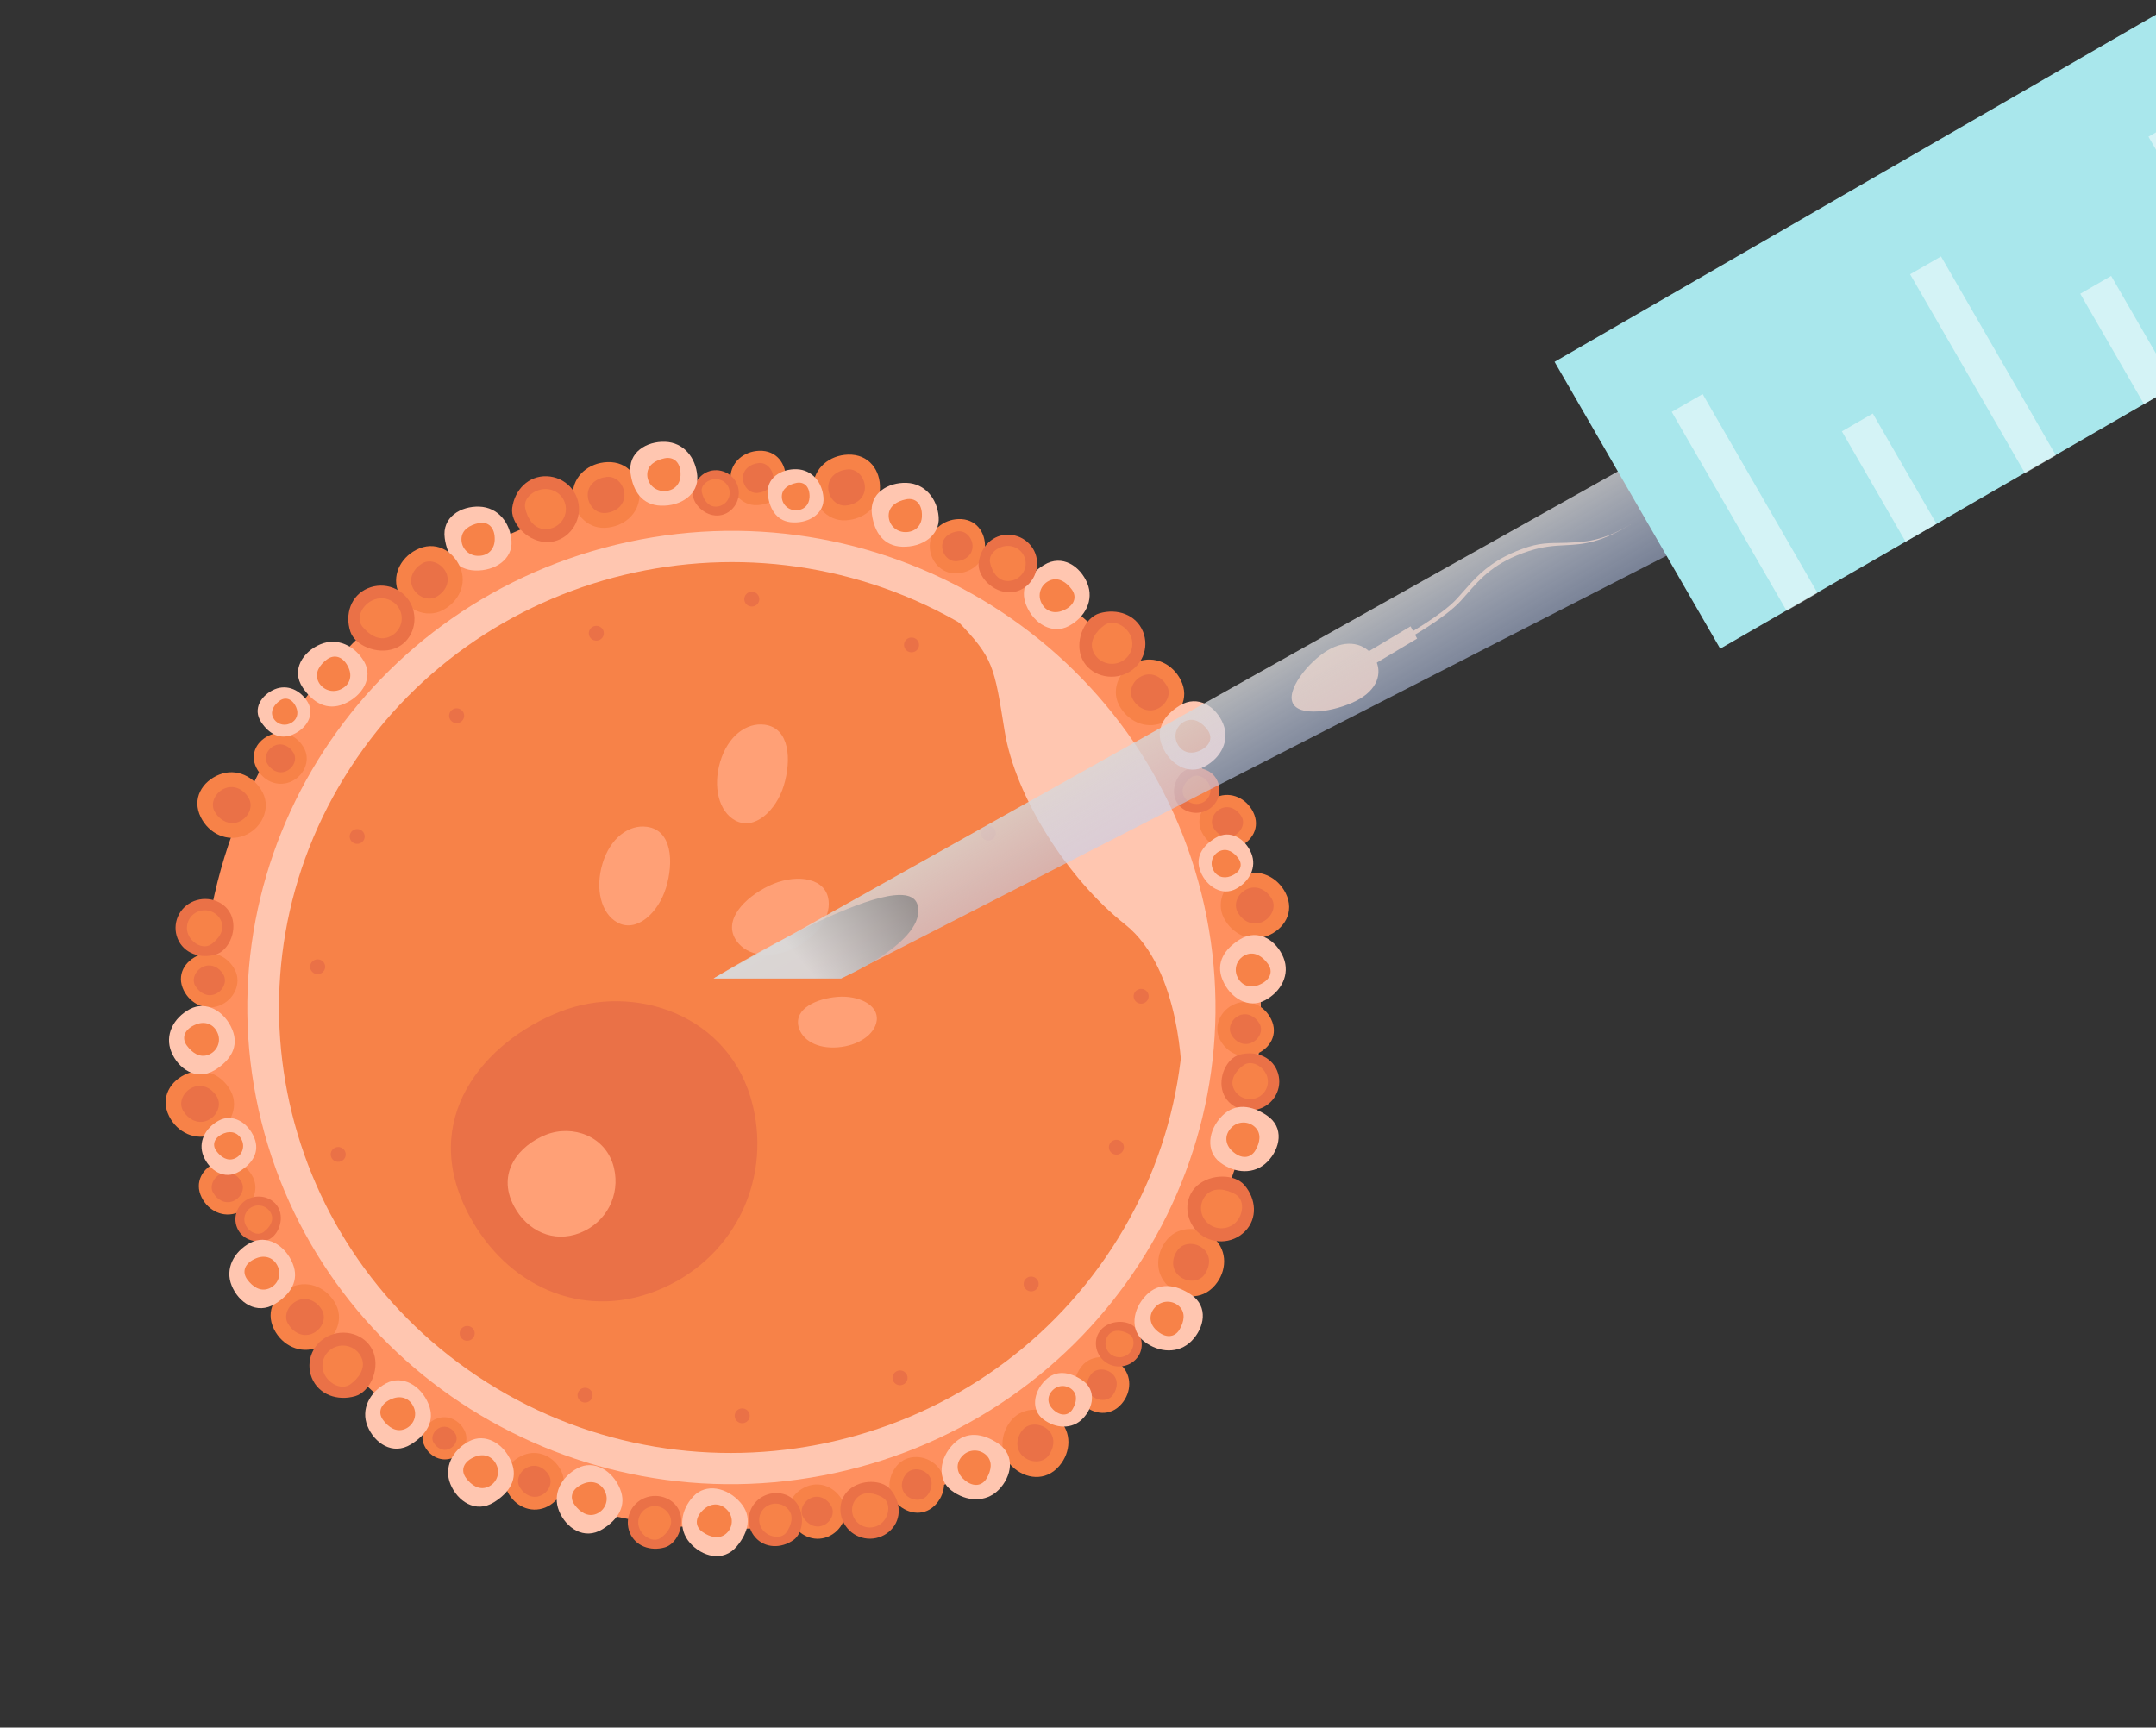 <svg width="423" height="339" viewBox="0 0 423 339" fill="none" xmlns="http://www.w3.org/2000/svg">
<rect x="0" y="0" width="423" height="339" fill="#333333" stroke="none"/>
<path d="M295.276 109.187C291.306 111.26 289.085 113.796 287.067 116.103C286.637 116.593 286.233 117.056 285.814 117.511C282.832 120.759 275.574 124.791 275.502 124.831L275.913 125.529C276.215 125.361 283.437 121.349 286.559 117.949C286.987 117.482 287.397 117.015 287.829 116.52C290.525 113.442 293.311 110.258 299.969 108.126C302.837 107.206 304.962 107.097 307.015 106.99C310.632 106.803 314.048 106.627 320.749 102.39C314.346 106.438 310.761 106.327 307.319 106.505C305.185 106.615 302.831 106.351 299.801 107.322C298.241 107.814 296.727 108.438 295.276 109.187Z" fill="#FAB685"/>
<path d="M260.495 127.603C256.69 129.873 252.044 135.615 253.795 138.237C255.547 140.859 263.027 139.367 266.826 137.104C270.624 134.84 271.274 131.48 269.528 128.865C267.782 126.249 264.301 125.334 260.495 127.603Z" fill="#FAB685"/>
<path d="M278.036 125.304L276.747 122.902L265.947 129.345L267.46 131.613L278.036 125.304Z" fill="#FAB685"/>
<path d="M199.551 111.553C151.258 81.096 87.012 94.977 56.054 142.557C25.096 190.137 39.149 253.397 87.442 283.854C135.735 314.31 199.981 300.429 230.939 252.849C261.897 205.27 247.844 142.009 199.551 111.553Z" fill="#FF905F"/>
<path d="M236.266 177.658C225.059 127.209 174.441 95.287 123.207 106.356C71.974 117.426 39.525 167.296 50.732 217.745C61.939 268.193 112.557 300.116 163.791 289.046C215.024 277.976 247.473 228.106 236.266 177.658Z" fill="#FFC6B0"/>
<path d="M191.391 124.096C150.128 98.074 95.236 109.934 68.786 150.587C42.335 191.239 54.342 245.29 95.604 271.312C136.866 297.335 191.758 285.474 218.209 244.822C244.66 204.169 232.653 150.119 191.391 124.096Z" fill="#F78248"/>
<path d="M128.803 253.274C114.07 259.112 99.384 252.261 92.01 238.421C81.947 219.526 95.038 204.394 109.769 198.56C124.5 192.725 143.458 199.134 147.716 217.01C151.341 232.238 143.532 247.449 128.803 253.274Z" fill="#EA7147"/>
<path d="M113.799 241.925C108.613 243.979 103.443 241.566 100.85 236.7C97.307 230.051 101.914 224.724 107.1 222.67C112.286 220.615 118.958 222.873 120.458 229.165C121.734 234.521 118.984 239.87 113.799 241.925Z" fill="#FFA076"/>
<path d="M164.36 205.511C160.291 205.835 157.3 204.059 156.667 201.443C155.812 197.871 160.263 195.931 164.332 195.607C168.402 195.282 172.467 197.172 171.999 200.321C171.606 203.002 168.429 205.184 164.36 205.511Z" fill="#FFA076"/>
<path d="M155.82 186.033C151.072 188.343 146.572 187.555 144.505 184.621C141.686 180.617 146.09 176.138 150.839 173.828C155.588 171.518 161.441 171.943 162.451 176.048C163.311 179.544 160.569 183.724 155.82 186.033Z" fill="#FFA076"/>
<path d="M118.208 169.464C119.71 164.46 123.354 161.743 126.945 162.239C131.847 162.914 132.193 169.128 130.691 174.132C129.189 179.136 124.898 183.078 121.149 181.025C117.96 179.283 116.704 174.464 118.208 169.464Z" fill="#FFA076"/>
<path d="M141.312 149.441C142.814 144.437 146.456 141.72 150.047 142.206C154.949 142.882 155.298 149.107 153.793 154.099C152.288 159.09 147.998 163.046 144.251 160.992C141.062 159.26 139.809 154.442 141.312 149.441Z" fill="#FFA076"/>
<path d="M62.289 264.42C58.932 265.75 55.366 264.04 53.768 260.842C51.935 257.171 54.051 253.779 57.407 252.448C60.764 251.116 64.317 252.838 65.929 256.026C67.54 259.215 65.649 263.091 62.289 264.42Z" fill="#F78248"/>
<path d="M61.19 261.724C59.345 262.455 57.508 261.45 56.508 259.759C55.507 258.067 56.661 255.877 58.506 255.146C60.351 254.415 62.239 255.394 63.189 257.112C64.138 258.83 63.035 260.993 61.19 261.724Z" fill="#EA7147"/>
<path d="M88.792 286.077C86.635 286.931 84.343 285.831 83.316 283.777C82.138 281.418 83.498 279.236 85.655 278.382C87.812 277.529 90.094 278.633 91.131 280.682C92.168 282.731 90.947 285.221 88.792 286.077Z" fill="#F78248"/>
<path d="M88.08 284.342C86.897 284.821 85.716 284.164 85.07 283.078C84.424 281.992 85.17 280.583 86.355 280.113C87.541 279.643 88.752 280.264 89.365 281.377C89.979 282.49 89.266 283.874 88.08 284.342Z" fill="#EA7147"/>
<path d="M106.947 295.832C104.049 296.98 100.974 295.505 99.595 292.741C98.014 289.573 99.826 286.65 102.739 285.499C105.652 284.348 108.698 285.834 110.091 288.59C111.484 291.347 109.842 294.685 106.947 295.832Z" fill="#F78248"/>
<path d="M106 293.509C104.409 294.14 102.826 293.272 101.962 291.814C101.097 290.356 102.094 288.467 103.685 287.836C105.276 287.205 106.901 288.05 107.723 289.531C108.545 291.011 107.591 292.88 106 293.509Z" fill="#EA7147"/>
<path d="M41.699 222.602C38.339 223.931 34.773 222.219 33.176 219.024C31.341 215.351 33.457 211.959 36.815 210.629C40.172 209.3 43.724 211.017 45.336 214.208C46.948 217.398 45.056 221.272 41.699 222.602Z" fill="#F78248"/>
<path d="M40.6 219.906C38.755 220.637 36.917 219.63 35.918 217.94C34.918 216.251 36.074 214.058 37.919 213.327C39.764 212.597 41.649 213.575 42.601 215.293C43.553 217.01 42.443 219.176 40.6 219.906Z" fill="#EA7147"/>
<path d="M46.621 237.941C43.842 239.04 40.892 237.618 39.571 234.98C38.053 231.941 39.804 229.136 42.581 228.034C45.358 226.933 48.31 228.356 49.632 230.995C50.953 233.633 49.4 236.839 46.621 237.941Z" fill="#F78248"/>
<path d="M45.711 235.706C44.185 236.312 42.667 235.472 41.84 234.091C41.013 232.71 41.966 230.879 43.493 230.273C45.019 229.667 46.58 230.478 47.369 231.9C48.158 233.323 47.238 235.102 45.711 235.706Z" fill="#EA7147"/>
<path d="M162.365 301.569C159.585 302.669 156.635 301.247 155.314 298.609C153.797 295.57 155.545 292.765 158.324 291.663C161.103 290.562 164.053 291.985 165.375 294.624C166.697 297.262 165.142 300.461 162.365 301.569Z" fill="#F78248"/>
<path d="M161.455 299.339C159.928 299.945 158.409 299.106 157.581 297.713C156.754 296.321 157.707 294.502 159.223 293.898C160.739 293.294 162.31 294.102 163.099 295.525C163.888 296.948 162.981 298.735 161.455 299.339Z" fill="#EA7147"/>
<path d="M43.105 197.306C40.328 198.407 37.375 196.984 36.056 194.347C34.54 191.31 36.288 188.503 39.065 187.404C41.842 186.305 44.781 187.729 46.114 190.365C47.446 193 45.882 196.206 43.105 197.306Z" fill="#F78248"/>
<path d="M42.194 195.078C40.666 195.682 39.15 194.844 38.322 193.463C37.495 192.082 38.451 190.253 39.975 189.647C41.5 189.041 43.062 189.851 43.846 191.262C44.631 192.673 43.718 194.474 42.194 195.078Z" fill="#EA7147"/>
<path d="M47.923 163.959C44.566 165.29 41 163.578 39.403 160.382C37.568 156.71 39.682 153.318 43.042 151.988C46.401 150.658 49.951 152.376 51.562 155.565C53.174 158.753 51.281 162.63 47.923 163.959Z" fill="#F78248"/>
<path d="M46.824 161.265C44.978 161.996 43.141 160.989 42.141 159.298C41.141 157.606 42.295 155.416 44.14 154.685C45.985 153.954 47.87 154.933 48.822 156.653C49.775 158.372 48.668 160.532 46.824 161.265Z" fill="#EA7147"/>
<path d="M56.91 153.449C54.31 154.479 51.547 153.153 50.309 150.677C48.889 147.833 50.528 145.203 53.128 144.174C55.728 143.144 58.481 144.474 59.729 146.946C60.978 149.417 59.513 152.419 56.91 153.449Z" fill="#F78248"/>
<path d="M56.059 151.36C54.63 151.925 53.209 151.144 52.43 149.837C51.651 148.53 52.55 146.83 53.981 146.262C55.412 145.694 56.87 146.453 57.618 147.783C58.366 149.112 57.49 150.801 56.059 151.36Z" fill="#EA7147"/>
<path d="M69.701 273.957C66.232 274.965 62.53 273.684 61.18 270.379C60.533 268.791 60.553 267.015 61.235 265.44C61.917 263.866 63.207 262.623 64.819 261.985C68.177 260.655 72.191 262.159 73.34 265.563C74.49 268.967 72.467 273.152 69.701 273.957Z" fill="#EA7147"/>
<path d="M68.75 271.621C66.968 272.897 64.374 271.452 63.554 269.438C63.159 268.47 63.17 267.387 63.586 266.427C64.002 265.467 64.788 264.708 65.771 264.319C66.755 263.929 67.855 263.94 68.829 264.349C69.804 264.758 70.574 265.531 70.969 266.499C71.791 268.519 70.35 270.466 68.75 271.621Z" fill="#F78248"/>
<path d="M52.372 243.359C49.984 244.053 47.438 243.173 46.512 240.9C46.291 240.359 46.18 239.781 46.186 239.198C46.193 238.615 46.315 238.039 46.548 237.503C46.78 236.967 47.117 236.481 47.54 236.073C47.963 235.666 48.464 235.344 49.013 235.127C51.322 234.211 54.084 235.246 54.873 237.587C55.663 239.927 54.266 242.81 52.372 243.359Z" fill="#EA7147"/>
<path d="M51.711 241.757C50.486 242.642 48.702 241.643 48.136 240.257C48.002 239.927 47.935 239.574 47.939 239.219C47.943 238.863 48.018 238.512 48.159 238.185C48.301 237.858 48.507 237.562 48.765 237.313C49.023 237.065 49.328 236.868 49.663 236.736C49.998 236.603 50.356 236.537 50.717 236.54C51.077 236.544 51.434 236.618 51.766 236.757C52.098 236.896 52.398 237.099 52.651 237.353C52.903 237.606 53.102 237.907 53.237 238.236C53.804 239.618 52.81 240.963 51.711 241.757Z" fill="#F78248"/>
<path d="M42.312 187.306C39.272 188.186 36.032 187.067 34.852 184.173C34.288 182.782 34.308 181.227 34.906 179.849C35.505 178.472 36.633 177.383 38.044 176.823C40.984 175.66 44.496 176.975 45.505 179.955C46.513 182.935 44.742 186.6 42.312 187.306Z" fill="#EA7147"/>
<path d="M41.478 185.262C39.918 186.388 37.649 185.117 36.927 183.348C36.582 182.5 36.592 181.552 36.957 180.712C37.321 179.871 38.01 179.208 38.87 178.867C39.731 178.526 40.694 178.536 41.547 178.894C42.401 179.252 43.074 179.93 43.419 180.778C44.141 182.547 42.878 184.25 41.478 185.262Z" fill="#F78248"/>
<path d="M130.457 303.629C127.646 304.444 124.648 303.407 123.556 300.73C123.296 300.093 123.166 299.412 123.173 298.726C123.18 298.039 123.325 297.361 123.599 296.729C123.873 296.098 124.27 295.525 124.768 295.045C125.267 294.564 125.856 294.185 126.503 293.929C129.222 292.852 132.473 294.07 133.405 296.828C134.337 299.586 132.698 302.978 130.457 303.629Z" fill="#EA7147"/>
<path d="M129.686 301.738C128.244 302.778 126.145 301.612 125.478 299.973C125.31 299.583 125.223 299.164 125.221 298.74C125.22 298.317 125.304 297.897 125.469 297.505C125.634 297.114 125.877 296.759 126.183 296.461C126.489 296.163 126.852 295.928 127.252 295.77C127.651 295.612 128.078 295.534 128.508 295.54C128.938 295.546 129.363 295.637 129.757 295.807C130.151 295.977 130.507 296.223 130.803 296.53C131.099 296.837 131.331 297.199 131.483 297.595C132.149 299.225 130.987 300.8 129.686 301.738Z" fill="#F78248"/>
<path d="M80.625 283.421C77.008 285.648 73.452 283.15 72.105 279.844C70.757 276.539 72.517 273.174 75.742 271.45C78.923 269.747 82.579 271.841 84.079 275.514C85.426 278.82 83.693 281.532 80.625 283.421Z" fill="#FFC6B0"/>
<path d="M79.401 280.424C77.724 281.087 76.212 280.074 75.156 278.635C74.066 277.162 74.6 275.388 76.973 274.454C78.65 273.791 80.438 274.314 81.217 276.241C81.537 277.032 81.526 277.917 81.186 278.701C80.846 279.485 80.204 280.104 79.401 280.424Z" fill="#F78248"/>
<path d="M96.891 294.798C93.276 297.025 89.718 294.525 88.37 291.219C87.022 287.914 88.785 284.549 92.009 282.825C95.189 281.124 98.847 283.217 100.344 286.892C101.701 290.195 99.961 292.907 96.891 294.798Z" fill="#FFC6B0"/>
<path d="M95.667 291.798C94.003 292.459 92.478 291.451 91.423 290.012C90.333 288.539 90.865 286.766 93.239 285.831C94.903 285.171 96.704 285.689 97.483 287.618C97.804 288.409 97.793 289.293 97.452 290.077C97.112 290.861 96.469 291.48 95.667 291.798Z" fill="#F78248"/>
<path d="M42.139 209.981C38.522 212.209 34.965 209.708 33.616 206.403C32.266 203.098 34.03 199.732 37.255 198.008C40.437 196.307 44.092 198.399 45.59 202.073C46.94 205.38 45.215 208.088 42.139 209.981Z" fill="#FFC6B0"/>
<path d="M40.912 206.97C39.237 207.633 37.724 206.621 36.668 205.184C35.577 203.708 36.111 201.935 38.484 201.003C40.16 200.338 41.949 200.861 42.728 202.79C43.049 203.581 43.038 204.466 42.698 205.249C42.357 206.033 41.715 206.652 40.912 206.97Z" fill="#F78248"/>
<path d="M47.015 229.841C44.005 231.694 41.045 229.615 39.922 226.863C38.799 224.11 40.272 221.31 42.95 219.875C45.598 218.459 48.642 220.205 49.889 223.259C51.007 226.012 49.571 228.275 47.015 229.841Z" fill="#FFC6B0"/>
<path d="M45.997 227.347C44.603 227.897 43.343 227.055 42.458 225.86C41.551 224.632 41.995 223.157 43.969 222.374C45.363 221.823 46.853 222.257 47.508 223.86C47.776 224.52 47.768 225.257 47.484 225.911C47.201 226.564 46.666 227.081 45.997 227.347Z" fill="#F78248"/>
<path d="M53.975 255.85C50.358 258.078 46.801 255.578 45.454 252.272C44.106 248.966 45.869 245.602 49.091 243.878C52.273 242.177 55.928 244.268 57.428 247.944C58.776 251.248 57.042 253.96 53.975 255.85Z" fill="#FFC6B0"/>
<path d="M52.753 252.847C51.076 253.51 49.563 252.498 48.509 251.061C47.419 249.587 47.95 247.812 50.325 246.88C51.988 246.218 53.79 246.738 54.569 248.666C54.89 249.458 54.878 250.342 54.538 251.126C54.197 251.91 53.556 252.529 52.753 252.847Z" fill="#F78248"/>
<path d="M223.145 129.873C226.502 128.543 230.069 130.255 231.666 133.451C233.5 137.124 231.387 140.516 228.027 141.846C224.668 143.175 221.118 141.458 219.506 138.267C217.894 135.076 219.782 131.206 223.145 129.873Z" fill="#F78248"/>
<path d="M224.237 132.573C226.082 131.842 227.919 132.849 228.919 134.539C229.919 136.228 228.765 138.42 226.92 139.151C225.075 139.882 223.19 138.905 222.238 137.186C221.286 135.466 222.392 133.304 224.237 132.573Z" fill="#EA7147"/>
<path d="M243.731 171.693C247.088 170.361 250.654 172.073 252.251 175.269C254.086 178.942 251.97 182.334 248.613 183.665C245.256 184.997 241.703 183.275 240.092 180.087C238.48 176.898 240.371 173.022 243.731 171.693Z" fill="#F78248"/>
<path d="M244.833 174.391C246.678 173.661 248.515 174.668 249.515 176.359C250.516 178.051 249.361 180.241 247.516 180.972C245.671 181.702 243.784 180.724 242.834 179.006C241.884 177.288 242.987 175.122 244.833 174.391Z" fill="#EA7147"/>
<path d="M238.806 156.358C241.585 155.256 244.536 156.68 245.857 159.318C247.376 162.355 245.626 165.162 242.847 166.264C240.068 167.366 237.128 165.94 235.796 163.304C234.464 160.668 236.028 157.46 238.806 156.358Z" fill="#F78248"/>
<path d="M239.707 158.589C241.234 157.985 242.753 158.822 243.581 160.216C244.409 161.611 243.455 163.428 241.938 164.03C240.422 164.631 238.851 163.825 238.067 162.415C237.283 161.004 238.189 159.193 239.707 158.589Z" fill="#EA7147"/>
<path d="M242.325 196.987C245.104 195.887 248.054 197.309 249.374 199.948C250.89 202.985 249.142 205.792 246.364 206.889C243.587 207.986 240.648 206.564 239.316 203.93C237.984 201.296 239.548 198.088 242.325 196.987Z" fill="#F78248"/>
<path d="M243.234 199.218C244.761 198.614 246.278 199.451 247.108 200.845C247.938 202.239 246.979 204.055 245.465 204.656C243.951 205.258 242.378 204.452 241.594 203.042C240.81 201.631 241.71 199.823 243.234 199.218Z" fill="#EA7147"/>
<path d="M215.727 120.341C219.198 119.333 222.9 120.612 224.248 123.92C224.895 125.508 224.875 127.284 224.192 128.858C223.51 130.432 222.221 131.675 220.609 132.314C217.252 133.644 213.238 132.14 212.088 128.736C210.938 125.332 212.961 121.144 215.727 120.341Z" fill="#EA7147"/>
<path d="M216.679 122.676C218.46 121.4 221.053 122.845 221.874 124.858C222.069 125.337 222.167 125.85 222.162 126.367C222.156 126.883 222.047 127.394 221.841 127.869C221.635 128.344 221.337 128.775 220.962 129.137C220.587 129.498 220.144 129.784 219.657 129.977C219.17 130.17 218.65 130.267 218.125 130.261C217.6 130.256 217.082 130.149 216.6 129.947C216.117 129.745 215.68 129.451 215.313 129.082C214.946 128.713 214.656 128.276 214.461 127.797C213.635 125.78 215.078 123.833 216.679 122.676Z" fill="#F78248"/>
<path d="M233.061 150.933C235.449 150.241 237.996 151.122 238.922 153.395C239.143 153.936 239.253 154.514 239.247 155.097C239.24 155.679 239.117 156.255 238.885 156.791C238.653 157.327 238.316 157.813 237.893 158.221C237.47 158.629 236.97 158.951 236.421 159.168C234.111 160.082 231.35 159.049 230.56 156.706C229.77 154.363 231.161 151.487 233.061 150.933Z" fill="#EA7147"/>
<path d="M233.719 152.542C234.944 151.658 236.727 152.657 237.293 154.043C237.565 154.709 237.556 155.454 237.27 156.114C236.984 156.775 236.443 157.296 235.767 157.564C235.09 157.832 234.334 157.824 233.664 157.543C232.993 157.261 232.464 156.729 232.193 156.063C231.629 154.676 232.619 153.337 233.719 152.542Z" fill="#F78248"/>
<path d="M243.116 206.988C246.156 206.108 249.396 207.227 250.576 210.121C250.857 210.809 250.998 211.545 250.99 212.287C250.982 213.028 250.826 213.761 250.53 214.444C250.235 215.126 249.805 215.745 249.267 216.264C248.728 216.783 248.091 217.193 247.392 217.469C244.451 218.635 240.938 217.317 239.932 214.337C238.926 211.357 240.696 207.691 243.116 206.988Z" fill="#EA7147"/>
<path d="M243.95 209.036C245.511 207.91 247.78 209.18 248.501 210.95C248.672 211.37 248.758 211.818 248.753 212.271C248.748 212.723 248.653 213.17 248.473 213.586C248.292 214.003 248.031 214.38 247.702 214.696C247.374 215.013 246.986 215.263 246.559 215.432C246.133 215.601 245.677 215.686 245.218 215.681C244.759 215.676 244.305 215.583 243.882 215.405C243.46 215.228 243.077 214.971 242.756 214.648C242.434 214.324 242.181 213.942 242.01 213.522C241.288 211.753 242.55 210.047 243.95 209.036Z" fill="#F78248"/>
<path d="M204.805 110.875C208.42 108.648 211.976 111.149 213.326 114.454C214.676 117.759 212.912 121.124 209.687 122.848C206.507 124.549 202.849 122.456 201.352 118.782C200.002 115.476 201.736 112.766 204.805 110.875Z" fill="#FFC6B0"/>
<path d="M206.029 113.874C207.693 113.214 209.216 114.222 210.273 115.66C211.363 117.134 210.829 118.907 208.457 119.841C206.793 120.501 204.992 119.984 204.213 118.055C203.891 117.264 203.901 116.379 204.242 115.595C204.583 114.811 205.225 114.192 206.029 113.874Z" fill="#F78248"/>
<path d="M243.291 184.321C246.906 182.093 250.464 184.591 251.813 187.899C253.161 191.207 251.397 194.567 248.173 196.293C244.994 197.994 241.336 195.901 239.838 192.227C238.488 188.922 240.222 186.212 243.291 184.321Z" fill="#FFC6B0"/>
<path d="M244.506 187.323C246.17 186.661 247.695 187.671 248.75 189.11C249.84 190.583 249.306 192.357 246.934 193.29C245.27 193.951 243.469 193.431 242.69 191.504C242.369 190.713 242.38 189.828 242.72 189.044C243.061 188.26 243.703 187.642 244.506 187.323Z" fill="#F78248"/>
<path d="M238.413 164.455C241.423 162.601 244.383 164.683 245.506 167.435C246.629 170.188 245.155 172.986 242.478 174.423C239.83 175.837 236.786 174.093 235.539 171.037C234.415 168.283 235.859 166.03 238.413 164.455Z" fill="#FFC6B0"/>
<path d="M239.431 166.956C240.827 166.402 242.087 167.244 242.97 168.44C243.876 169.668 243.435 171.145 241.459 171.926C240.065 172.479 238.574 172.043 237.919 170.44C237.651 169.781 237.66 169.044 237.943 168.39C238.227 167.737 238.762 167.221 239.431 166.956Z" fill="#F78248"/>
<path d="M231.453 138.45C235.07 136.222 238.626 138.721 239.976 142.028C241.326 145.335 239.561 148.696 236.337 150.422C233.155 152.123 229.499 150.03 228 146.356C226.652 143.05 228.385 140.338 231.453 138.45Z" fill="#FFC6B0"/>
<path d="M232.677 141.448C234.341 140.786 235.864 141.796 236.921 143.234C238.011 144.708 237.478 146.482 235.105 147.415C233.428 148.078 231.64 147.556 230.861 145.629C230.539 144.838 230.55 143.953 230.89 143.169C231.231 142.385 231.874 141.766 232.677 141.448Z" fill="#F78248"/>
<path d="M112.365 96.879C112.504 93.319 115.543 90.811 119.164 90.677C123.319 90.523 125.598 93.808 125.457 97.371C125.316 100.933 122.276 103.422 118.659 103.573C115.042 103.724 112.224 100.441 112.365 96.879Z" fill="#F78248"/>
<path d="M115.313 96.989C115.389 95.031 117.074 93.793 119.05 93.58C121.026 93.367 122.585 95.301 122.508 97.257C122.431 99.212 120.752 100.511 118.77 100.665C116.788 100.819 115.235 98.944 115.313 96.989Z" fill="#EA7147"/>
<path d="M159.548 95.41C159.689 91.847 162.726 89.339 166.349 89.207C170.502 89.054 172.782 92.339 172.642 95.899C172.503 99.459 169.461 101.952 165.842 102.102C162.222 102.251 159.409 98.97 159.548 95.41Z" fill="#F78248"/>
<path d="M162.498 95.52C162.574 93.562 164.257 92.325 166.233 92.112C168.243 91.901 169.768 93.833 169.691 95.791C169.614 97.748 167.938 99.042 165.956 99.199C163.974 99.355 162.421 97.478 162.498 95.52Z" fill="#EA7147"/>
<path d="M143.318 93.585C143.433 90.638 145.952 88.559 148.945 88.454C152.381 88.326 154.273 91.044 154.151 93.992C154.03 96.94 151.516 99 148.525 99.123C145.533 99.246 143.201 96.532 143.318 93.585Z" fill="#F78248"/>
<path d="M145.758 93.679C145.822 92.059 147.208 91.037 148.85 90.859C150.492 90.68 151.776 92.284 151.712 93.902C151.648 95.52 150.26 96.593 148.621 96.722C146.981 96.852 145.695 95.298 145.758 93.679Z" fill="#EA7147"/>
<path d="M182.421 106.984C182.537 104.039 185.053 101.958 188.044 101.855C191.481 101.728 193.372 104.444 193.25 107.389C193.128 110.335 190.617 112.397 187.625 112.52C184.633 112.643 182.304 109.93 182.421 106.984Z" fill="#F78248"/>
<path d="M184.861 107.077C184.925 105.459 186.312 104.437 187.951 104.259C189.591 104.081 190.874 105.682 190.811 107.3C190.747 108.919 189.371 109.989 187.721 110.119C186.07 110.248 184.797 108.695 184.861 107.077Z" fill="#EA7147"/>
<path d="M100.496 99.653C100.981 96.121 103.68 93.316 107.295 93.451C108.155 93.483 109 93.681 109.782 94.035C110.563 94.389 111.267 94.891 111.851 95.513C112.436 96.134 112.89 96.863 113.188 97.658C113.486 98.453 113.622 99.298 113.589 100.145C113.449 103.705 110.415 106.7 106.79 106.347C103.165 105.994 100.11 102.467 100.496 99.653Z" fill="#EA7147"/>
<path d="M103.051 99.751C102.578 97.625 104.994 95.886 107.187 95.96C107.712 95.98 108.227 96.101 108.704 96.317C109.181 96.533 109.609 96.839 109.966 97.219C110.322 97.598 110.6 98.042 110.781 98.527C110.963 99.012 111.046 99.527 111.026 100.044C111.006 100.56 110.882 101.068 110.663 101.537C110.443 102.007 110.132 102.43 109.747 102.781C109.362 103.132 108.91 103.405 108.418 103.585C107.925 103.764 107.402 103.847 106.878 103.827C104.684 103.751 103.468 101.66 103.051 99.751Z" fill="#F78248"/>
<path d="M135.943 96.538C136.277 94.111 138.143 92.179 140.619 92.274C141.211 92.296 141.792 92.433 142.329 92.676C142.867 92.919 143.35 93.264 143.752 93.692C144.154 94.119 144.467 94.62 144.672 95.167C144.877 95.713 144.971 96.294 144.948 96.877C144.851 99.325 142.766 101.386 140.272 101.143C137.778 100.899 135.678 98.474 135.943 96.538Z" fill="#EA7147"/>
<path d="M137.7 96.605C137.376 95.146 139.036 93.947 140.554 94.005C141.276 94.04 141.955 94.354 142.444 94.879C142.932 95.405 143.191 96.099 143.163 96.811C143.135 97.523 142.822 98.195 142.294 98.683C141.766 99.17 141.064 99.432 140.34 99.413C138.823 99.355 137.987 97.918 137.7 96.605Z" fill="#F78248"/>
<path d="M192.014 110.351C192.438 107.26 194.803 104.802 197.968 104.922C198.721 104.95 199.46 105.124 200.144 105.434C200.829 105.744 201.444 106.183 201.955 106.727C202.467 107.271 202.865 107.909 203.126 108.605C203.387 109.3 203.506 110.04 203.477 110.781C203.355 113.898 200.699 116.52 197.525 116.21C194.351 115.899 191.676 112.813 192.014 110.351Z" fill="#EA7147"/>
<path d="M194.251 110.433C193.839 108.577 195.953 107.051 197.881 107.122C198.808 107.158 199.683 107.555 200.312 108.227C200.941 108.898 201.274 109.788 201.237 110.701C201.2 111.614 200.796 112.476 200.114 113.096C199.432 113.716 198.528 114.045 197.6 114.009C195.681 113.935 194.616 112.106 194.251 110.433Z" fill="#F78248"/>
<path d="M87.257 105.617C86.672 101.456 90.442 99.278 94.058 99.415C97.673 99.552 100.071 102.505 100.351 106.106C100.629 109.661 97.193 112.095 93.175 111.944C89.559 111.807 87.755 109.146 87.257 105.617Z" fill="#FFC6B0"/>
<path d="M90.536 105.74C90.595 103.967 92.162 103.015 93.922 102.646C95.735 102.268 97.161 103.471 97.06 105.979C97.001 107.753 95.775 109.154 93.673 109.071C92.808 109.038 91.993 108.669 91.405 108.045C90.817 107.42 90.504 106.591 90.536 105.74Z" fill="#F78248"/>
<path d="M171.071 100.953C170.484 96.794 174.255 94.616 177.871 94.75C181.488 94.885 183.883 97.841 184.165 101.444C184.443 104.996 181.007 107.43 176.989 107.28C173.372 107.146 171.563 104.483 171.071 100.953Z" fill="#FFC6B0"/>
<path d="M174.353 101.074C174.412 99.301 175.98 98.35 177.74 97.982C179.552 97.602 180.978 98.805 180.877 101.316C180.819 103.091 179.593 104.49 177.491 104.41C176.626 104.376 175.81 104.007 175.221 103.381C174.633 102.756 174.321 101.926 174.353 101.074Z" fill="#F78248"/>
<path d="M150.664 97.24C150.176 93.78 153.315 91.965 156.325 92.077C159.335 92.189 161.33 94.65 161.564 97.648C161.793 100.607 158.934 102.633 155.588 102.505C152.579 102.397 151.077 100.177 150.664 97.24Z" fill="#FFC6B0"/>
<path d="M153.394 97.341C153.452 95.862 154.748 95.074 156.217 94.766C157.728 94.439 158.913 95.451 158.83 97.544C158.771 99.023 157.76 100.184 156.007 100.119C155.287 100.091 154.608 99.783 154.118 99.262C153.628 98.742 153.368 98.051 153.394 97.341Z" fill="#F78248"/>
<path d="M123.713 92.896C123.126 88.737 126.897 86.559 130.513 86.693C134.13 86.828 136.526 89.786 136.807 93.387C137.083 96.94 133.65 99.375 129.631 99.223C126.009 99.089 124.211 96.425 123.713 92.896Z" fill="#FFC6B0"/>
<path d="M126.993 93.019C127.051 91.244 128.619 90.294 130.379 89.925C132.192 89.547 133.619 90.747 133.519 93.258C133.46 95.031 132.235 96.433 130.132 96.35C129.267 96.318 128.451 95.949 127.863 95.324C127.274 94.7 126.961 93.871 126.993 93.019Z" fill="#F78248"/>
<path d="M238.276 243.066C240.866 245.555 240.711 249.462 238.384 252.193C235.713 255.328 231.72 254.792 229.13 252.303C226.54 249.814 226.707 245.918 229.02 243.179C231.333 240.439 235.687 240.579 238.276 243.066Z" fill="#F78248"/>
<path d="M236.213 245.147C237.635 246.515 237.438 248.575 236.274 250.161C235.11 251.747 232.604 251.591 231.183 250.225C229.761 248.858 229.909 246.763 231.121 245.211C232.334 243.658 234.791 243.78 236.213 245.147Z" fill="#EA7147"/>
<path d="M207.72 278.524C210.309 281.011 210.156 284.917 207.83 287.648C205.158 290.786 201.166 290.249 198.576 287.76C195.987 285.271 196.153 281.376 198.466 278.636C200.78 275.897 205.131 276.035 207.72 278.524Z" fill="#F78248"/>
<path d="M205.657 280.605C207.091 281.968 206.884 284.03 205.718 285.619C204.553 287.208 202.051 287.049 200.626 285.681C199.202 284.312 199.353 282.219 200.567 280.666C201.781 279.113 204.235 279.236 205.657 280.605Z" fill="#EA7147"/>
<path d="M219.986 267.889C222.129 269.948 222.003 273.18 220.08 275.445C217.871 278.04 214.557 277.599 212.407 275.543C210.258 273.487 210.402 270.263 212.313 267.987C214.224 265.711 217.845 265.831 219.986 267.889Z" fill="#F78248"/>
<path d="M218.278 269.612C219.455 270.743 219.293 272.448 218.329 273.761C217.365 275.075 215.294 274.945 214.117 273.813C212.94 272.681 213.062 270.948 214.067 269.664C215.072 268.379 217.102 268.482 218.278 269.612Z" fill="#EA7147"/>
<path d="M183.655 287.482C185.798 289.54 185.671 292.769 183.749 295.039C181.538 297.634 178.228 297.192 176.077 295.137C173.925 293.081 174.073 289.856 175.982 287.58C177.891 285.305 181.514 285.425 183.655 287.482Z" fill="#F78248"/>
<path d="M181.95 289.203C183.126 290.332 182.964 292.037 181.999 293.348C181.035 294.66 178.965 294.532 177.788 293.402C176.612 292.273 176.736 290.539 177.738 289.255C178.741 287.971 180.773 288.071 181.95 289.203Z" fill="#EA7147"/>
<path d="M244.138 232.533C246.474 235.255 246.776 239.108 244.246 241.647C243.032 242.869 241.376 243.567 239.641 243.588C237.906 243.609 236.234 242.951 234.992 241.759C232.403 239.272 232.182 235.047 234.885 232.645C237.587 230.243 242.286 230.366 244.138 232.533Z" fill="#EA7147"/>
<path d="M242.36 234.338C244.272 235.423 243.968 238.347 242.425 239.895C241.679 240.615 240.676 241.018 239.632 241.019C238.588 241.02 237.585 240.619 236.838 239.901C236.091 239.183 235.659 238.206 235.635 237.178C235.61 236.15 235.995 235.153 236.708 234.401C238.251 232.853 240.641 233.364 242.36 234.338Z" fill="#F78248"/>
<path d="M222.709 260.523C224.318 262.404 224.524 265.044 222.784 266.797C222.371 267.215 221.878 267.548 221.334 267.778C220.79 268.007 220.206 268.129 219.614 268.137C219.023 268.144 218.436 268.037 217.886 267.821C217.337 267.604 216.836 267.284 216.413 266.877C214.632 265.165 214.482 262.26 216.338 260.602C218.195 258.944 221.43 259.032 222.709 260.523Z" fill="#EA7147"/>
<path d="M221.478 261.761C222.794 262.507 222.587 264.519 221.525 265.589C221.009 266.071 220.324 266.337 219.613 266.332C218.902 266.327 218.22 266.051 217.712 265.562C217.204 265.072 216.908 264.407 216.888 263.707C216.867 263.007 217.122 262.327 217.601 261.808C218.653 260.74 220.298 261.092 221.478 261.761Z" fill="#F78248"/>
<path d="M174.681 292.238C176.726 294.62 176.991 297.992 174.779 300.226C174.252 300.758 173.625 301.182 172.933 301.474C172.24 301.767 171.496 301.922 170.743 301.931C169.989 301.94 169.242 301.803 168.542 301.528C167.843 301.252 167.206 300.844 166.667 300.325C164.401 298.141 164.208 294.45 166.572 292.339C168.937 290.228 173.053 290.341 174.681 292.238Z" fill="#EA7147"/>
<path d="M173.114 293.819C174.787 294.768 174.52 297.328 173.171 298.689C172.85 299.013 172.467 299.271 172.045 299.45C171.623 299.628 171.169 299.723 170.71 299.728C170.25 299.734 169.794 299.65 169.368 299.482C168.942 299.314 168.553 299.065 168.224 298.75C167.896 298.434 167.634 298.057 167.453 297.641C167.272 297.226 167.176 296.779 167.171 296.326C167.166 295.874 167.251 295.425 167.422 295.005C167.592 294.585 167.845 294.202 168.166 293.878C169.52 292.516 171.614 292.964 173.114 293.819Z" fill="#F78248"/>
<path d="M248.538 218.866C252.064 221.224 251.174 225.427 248.645 227.979C246.116 230.531 242.283 230.301 239.381 228.094C236.518 225.915 236.99 221.773 239.8 218.94C242.33 216.399 245.545 216.865 248.538 218.866Z" fill="#FFC6B0"/>
<path d="M246.246 221.183C247.536 222.424 247.208 224.197 246.3 225.735C245.37 227.313 243.508 227.55 241.678 225.793C240.386 224.55 240.151 222.727 241.625 221.241C242.23 220.63 243.057 220.28 243.924 220.269C244.791 220.258 245.626 220.587 246.246 221.183Z" fill="#F78248"/>
<path d="M195.811 283.23C199.338 285.588 198.451 289.805 195.922 292.357C193.393 294.909 189.56 294.678 186.668 292.469C183.805 290.29 184.277 286.148 187.085 283.313C189.603 280.763 192.818 281.23 195.811 283.23Z" fill="#FFC6B0"/>
<path d="M193.518 285.545C194.81 286.786 194.479 288.56 193.574 290.097C192.644 291.675 190.781 291.91 188.952 290.153C187.66 288.912 187.425 287.089 188.898 285.601C189.198 285.298 189.555 285.057 189.949 284.891C190.344 284.724 190.768 284.636 191.197 284.631C191.626 284.625 192.052 284.704 192.45 284.86C192.848 285.017 193.211 285.25 193.518 285.545Z" fill="#F78248"/>
<path d="M212.302 270.808C215.227 272.772 214.499 276.279 212.404 278.4C210.309 280.522 207.108 280.334 204.695 278.506C202.281 276.679 202.704 273.245 205.039 270.886C207.133 268.753 209.811 269.142 212.302 270.808Z" fill="#FFC6B0"/>
<path d="M210.394 272.732C211.468 273.765 211.192 275.233 210.437 276.511C209.682 277.788 208.112 278.023 206.589 276.558C205.515 275.524 205.318 274.007 206.546 272.779C206.796 272.527 207.093 272.326 207.422 272.187C207.75 272.048 208.103 271.974 208.461 271.97C208.818 271.966 209.173 272.031 209.505 272.161C209.836 272.292 210.139 272.486 210.394 272.732Z" fill="#F78248"/>
<path d="M233.655 254.017C237.182 256.375 236.295 260.592 233.766 263.144C231.237 265.696 227.402 265.466 224.512 263.256C221.65 261.077 222.119 256.936 224.929 254.1C227.449 251.559 230.665 252.025 233.655 254.017Z" fill="#FFC6B0"/>
<path d="M231.364 256.34C232.655 257.581 232.325 259.353 231.42 260.892C230.489 262.47 228.627 262.705 226.797 260.948C225.506 259.707 225.27 257.884 226.741 256.396C227.348 255.786 228.175 255.437 229.041 255.426C229.908 255.416 230.743 255.745 231.364 256.34Z" fill="#F78248"/>
<path d="M78.232 116.38C76.797 113.111 78.447 109.555 81.653 107.9C85.332 105.991 88.829 107.992 90.264 111.263C91.699 114.534 90.039 118.075 86.841 119.746C83.644 121.417 79.658 119.653 78.232 116.38Z" fill="#F78248"/>
<path d="M80.939 115.228C80.153 113.43 81.129 111.599 82.819 110.566C84.508 109.532 86.763 110.618 87.551 112.414C88.34 114.209 87.391 116.094 85.672 117.076C83.953 118.058 81.73 117.025 80.939 115.228Z" fill="#EA7147"/>
<path d="M68.734 123.925C67.626 120.534 68.832 116.855 72.154 115.442C73.75 114.763 75.553 114.736 77.168 115.367C78.783 115.997 80.077 117.234 80.766 118.805C82.198 122.077 80.772 126.068 77.345 127.288C73.918 128.507 69.617 126.627 68.734 123.925Z" fill="#EA7147"/>
<path d="M71.082 122.926C69.735 121.212 71.143 118.616 73.169 117.753C73.653 117.536 74.176 117.416 74.707 117.4C75.239 117.384 75.768 117.473 76.264 117.661C76.76 117.849 77.213 118.133 77.596 118.496C77.979 118.858 78.285 119.293 78.495 119.773C78.706 120.254 78.817 120.771 78.822 121.295C78.827 121.818 78.725 122.338 78.524 122.822C78.323 123.307 78.025 123.747 77.649 124.117C77.273 124.488 76.826 124.78 76.333 124.978C74.307 125.839 72.296 124.471 71.082 122.926Z" fill="#F78248"/>
<path d="M59.397 134.927C57.036 131.426 59.495 127.857 62.818 126.444C66.141 125.031 69.598 126.677 71.429 129.807C73.246 132.891 71.201 136.541 67.509 138.119C64.187 139.534 61.393 137.898 59.397 134.927Z" fill="#FFC6B0"/>
<path d="M62.413 133.646C61.7 132.017 62.688 130.495 64.12 129.413C65.589 128.302 67.401 128.78 68.415 131.09C69.13 132.718 68.645 134.499 66.71 135.323C65.914 135.661 65.014 135.675 64.208 135.361C63.402 135.046 62.757 134.429 62.413 133.646Z" fill="#F78248"/>
<path d="M51.256 141.718C49.47 139.056 51.332 136.354 53.857 135.271C56.382 134.188 59.008 135.448 60.401 137.826C61.773 140.172 60.227 142.951 57.422 144.145C54.897 145.219 52.772 143.976 51.256 141.718Z" fill="#FFC6B0"/>
<path d="M53.545 140.732C53.003 139.492 53.754 138.341 54.843 137.517C55.932 136.693 57.338 137.036 58.109 138.792C58.651 140.032 58.281 141.382 56.811 142.008C56.511 142.135 56.189 142.204 55.863 142.209C55.537 142.214 55.212 142.156 54.909 142.037C54.606 141.919 54.329 141.742 54.095 141.519C53.861 141.295 53.674 141.027 53.545 140.732Z" fill="#F78248"/>
<path d="M118.203 300.066C114.587 302.296 111.03 299.796 109.683 296.49C108.335 293.184 110.097 289.82 113.322 288.096C116.501 286.393 120.157 288.486 121.657 292.16C123.013 295.466 121.271 298.178 118.203 300.066Z" fill="#FFC6B0"/>
<path d="M116.981 297.07C115.317 297.73 113.792 296.721 112.737 295.284C111.647 293.808 112.178 292.035 114.554 291.103C116.217 290.441 118.018 290.961 118.798 292.889C119.118 293.681 119.107 294.565 118.766 295.349C118.426 296.132 117.784 296.751 116.981 297.07Z" fill="#F78248"/>
<path d="M155.656 302.208C153.26 303.874 150.083 303.843 148.171 301.655C147.717 301.135 147.371 300.532 147.154 299.88C146.936 299.228 146.852 298.54 146.904 297.856C146.957 297.171 147.146 296.504 147.461 295.891C147.775 295.279 148.209 294.733 148.738 294.286C150.963 292.401 154.439 292.523 156.223 294.839C158.007 297.154 157.563 300.883 155.656 302.208Z" fill="#EA7147"/>
<path d="M154.304 300.663C153.28 302.108 150.904 301.661 149.742 300.328C149.462 300.011 149.25 299.642 149.115 299.244C148.981 298.846 148.928 298.426 148.959 298.007C148.99 297.588 149.105 297.18 149.297 296.805C149.489 296.43 149.754 296.096 150.077 295.823C150.4 295.549 150.775 295.341 151.18 295.21C151.585 295.079 152.012 295.028 152.437 295.061C152.862 295.093 153.276 295.207 153.656 295.398C154.036 295.588 154.373 295.85 154.65 296.17C155.826 297.502 155.227 299.367 154.304 300.663Z" fill="#F78248"/>
<path d="M144.58 303.406C141.886 306.663 137.7 305.425 135.343 302.728C132.985 300.031 133.553 296.282 136.037 293.628C138.49 291.01 142.637 291.83 145.26 294.834C147.624 297.53 146.867 300.644 144.58 303.406Z" fill="#FFC6B0"/>
<path d="M142.439 300.955C141.069 302.113 139.304 301.632 137.837 300.612C136.321 299.562 136.245 297.716 138.188 296.079C139.557 294.919 141.424 294.845 142.79 296.422C143.353 297.069 143.631 297.909 143.566 298.759C143.5 299.609 143.095 300.398 142.439 300.955Z" fill="#F78248"/>
<path d="M231.867 211.571C231.867 211.571 231.924 190.225 220.701 181.362C209.477 172.498 199.18 156.295 197.11 143.469C195.04 130.644 194.927 129.215 187.984 121.96C187.984 121.96 197.109 120.212 202.624 127.177C208.14 134.141 227.423 158.961 227.423 158.961L234.521 187.051L231.867 211.571Z" fill="#FFC6B0"/>
<path d="M202.027 144.951C203.826 143.343 207.458 144.399 210.136 147.31C212.815 150.221 213.53 153.884 211.728 155.493C209.926 157.101 206.296 156.042 203.615 153.132C200.934 150.221 200.226 146.557 202.027 144.951Z" fill="#FFC6B0"/>
<path d="M194.448 164.826C194.178 164.934 193.881 164.96 193.596 164.901C193.31 164.842 193.049 164.701 192.845 164.496C192.641 164.291 192.504 164.031 192.45 163.749C192.396 163.467 192.428 163.175 192.542 162.911C192.657 162.647 192.848 162.422 193.092 162.265C193.336 162.107 193.622 162.025 193.913 162.027C194.205 162.03 194.489 162.118 194.73 162.28C194.971 162.441 195.157 162.67 195.266 162.936C195.339 163.113 195.375 163.302 195.373 163.493C195.371 163.684 195.331 163.872 195.255 164.048C195.179 164.224 195.069 164.383 194.93 164.516C194.792 164.65 194.628 164.755 194.448 164.826Z" fill="#EA7147"/>
<path d="M179.388 127.897C179.117 128.004 178.821 128.03 178.535 127.971C178.25 127.912 177.989 127.771 177.785 127.566C177.581 127.361 177.443 127.101 177.389 126.819C177.335 126.537 177.368 126.246 177.482 125.981C177.596 125.717 177.787 125.492 178.031 125.335C178.276 125.178 178.561 125.095 178.853 125.098C179.144 125.1 179.429 125.188 179.669 125.35C179.91 125.512 180.097 125.74 180.206 126.006C180.278 126.183 180.314 126.373 180.312 126.563C180.311 126.754 180.27 126.943 180.195 127.118C180.119 127.294 180.008 127.453 179.87 127.587C179.731 127.72 179.568 127.826 179.388 127.897Z" fill="#EA7147"/>
<path d="M219.588 226.461C219.317 226.568 219.021 226.594 218.735 226.536C218.45 226.477 218.189 226.336 217.985 226.131C217.781 225.926 217.643 225.666 217.589 225.384C217.535 225.102 217.568 224.81 217.682 224.546C217.796 224.282 217.988 224.057 218.232 223.899C218.476 223.742 218.762 223.66 219.053 223.662C219.345 223.665 219.629 223.753 219.87 223.914C220.11 224.076 220.297 224.305 220.406 224.571C220.551 224.928 220.546 225.328 220.393 225.682C220.24 226.036 219.95 226.316 219.588 226.461Z" fill="#EA7147"/>
<path d="M224.44 196.836C224.169 196.943 223.873 196.969 223.587 196.911C223.302 196.852 223.04 196.711 222.836 196.506C222.632 196.301 222.495 196.04 222.441 195.758C222.387 195.476 222.419 195.184 222.534 194.92C222.648 194.656 222.84 194.431 223.084 194.274C223.329 194.117 223.615 194.034 223.906 194.037C224.198 194.04 224.482 194.128 224.723 194.29C224.963 194.453 225.15 194.681 225.258 194.948C225.404 195.305 225.399 195.704 225.246 196.059C225.092 196.413 224.803 196.692 224.44 196.836Z" fill="#EA7147"/>
<path d="M148.051 118.91C147.781 119.018 147.484 119.044 147.198 118.985C146.913 118.926 146.652 118.785 146.448 118.58C146.244 118.375 146.106 118.115 146.052 117.832C145.998 117.55 146.031 117.258 146.145 116.994C146.26 116.73 146.451 116.505 146.696 116.348C146.94 116.191 147.226 116.108 147.518 116.111C147.809 116.114 148.093 116.203 148.334 116.365C148.575 116.527 148.761 116.756 148.87 117.022C149.015 117.379 149.011 117.779 148.857 118.133C148.704 118.487 148.414 118.767 148.051 118.91Z" fill="#EA7147"/>
<path d="M202.858 253.291C202.587 253.399 202.29 253.424 202.005 253.366C201.72 253.307 201.458 253.166 201.255 252.961C201.051 252.756 200.913 252.496 200.859 252.214C200.805 251.932 200.837 251.64 200.952 251.376C201.066 251.112 201.257 250.887 201.501 250.729C201.745 250.572 202.031 250.49 202.323 250.492C202.614 250.495 202.898 250.583 203.139 250.744C203.38 250.906 203.567 251.135 203.676 251.401C203.748 251.578 203.784 251.767 203.782 251.958C203.78 252.149 203.74 252.337 203.664 252.513C203.588 252.688 203.478 252.848 203.34 252.981C203.201 253.115 203.037 253.22 202.858 253.291Z" fill="#EA7147"/>
<path d="M117.547 125.606C117.277 125.713 116.98 125.739 116.695 125.68C116.409 125.621 116.148 125.48 115.944 125.275C115.74 125.07 115.602 124.81 115.548 124.528C115.494 124.245 115.527 123.954 115.641 123.689C115.756 123.425 115.947 123.2 116.192 123.043C116.436 122.886 116.722 122.804 117.014 122.807C117.305 122.81 117.589 122.898 117.83 123.06C118.071 123.222 118.257 123.451 118.366 123.717C118.511 124.075 118.507 124.474 118.353 124.828C118.2 125.182 117.91 125.462 117.547 125.606Z" fill="#EA7147"/>
<path d="M177.135 271.709C176.865 271.816 176.568 271.842 176.282 271.784C175.997 271.725 175.736 271.584 175.532 271.379C175.328 271.174 175.19 270.913 175.136 270.631C175.082 270.349 175.115 270.057 175.229 269.793C175.344 269.529 175.535 269.304 175.78 269.147C176.024 268.99 176.31 268.907 176.602 268.91C176.893 268.913 177.177 269.001 177.418 269.163C177.659 269.326 177.845 269.554 177.954 269.821C178.099 270.178 178.095 270.578 177.941 270.932C177.788 271.286 177.498 271.565 177.135 271.709Z" fill="#EA7147"/>
<path d="M90.142 141.791C89.871 141.899 89.575 141.924 89.289 141.866C89.004 141.807 88.743 141.666 88.538 141.461C88.335 141.256 88.197 140.995 88.143 140.713C88.089 140.431 88.122 140.139 88.236 139.875C88.351 139.611 88.542 139.386 88.786 139.229C89.031 139.072 89.317 138.989 89.608 138.992C89.9 138.995 90.184 139.083 90.425 139.246C90.665 139.408 90.852 139.636 90.96 139.903C91.106 140.26 91.102 140.66 90.948 141.014C90.795 141.368 90.505 141.647 90.142 141.791Z" fill="#EA7147"/>
<path d="M146.167 279.16C145.897 279.268 145.6 279.294 145.315 279.235C145.029 279.176 144.768 279.035 144.564 278.83C144.36 278.625 144.222 278.365 144.168 278.082C144.115 277.8 144.147 277.508 144.262 277.244C144.376 276.98 144.568 276.755 144.812 276.598C145.056 276.441 145.342 276.358 145.634 276.361C145.925 276.364 146.21 276.453 146.45 276.615C146.691 276.777 146.877 277.006 146.986 277.272C147.131 277.629 147.127 278.029 146.973 278.383C146.82 278.737 146.53 279.017 146.167 279.16Z" fill="#EA7147"/>
<path d="M70.627 165.484C70.356 165.59 70.06 165.616 69.775 165.557C69.489 165.497 69.228 165.356 69.025 165.151C68.821 164.946 68.684 164.686 68.63 164.404C68.576 164.122 68.609 163.83 68.724 163.566C68.838 163.302 69.029 163.077 69.274 162.92C69.518 162.763 69.803 162.681 70.095 162.684C70.386 162.687 70.67 162.774 70.911 162.936C71.152 163.098 71.338 163.326 71.447 163.593C71.519 163.77 71.556 163.959 71.554 164.15C71.552 164.341 71.511 164.53 71.435 164.705C71.359 164.881 71.248 165.04 71.11 165.174C70.971 165.307 70.807 165.413 70.627 165.484Z" fill="#EA7147"/>
<path d="M115.339 275.114C115.068 275.221 114.772 275.247 114.486 275.188C114.201 275.129 113.94 274.988 113.736 274.783C113.532 274.578 113.394 274.318 113.34 274.036C113.286 273.754 113.319 273.462 113.433 273.198C113.547 272.934 113.739 272.709 113.983 272.552C114.227 272.394 114.513 272.312 114.804 272.315C115.096 272.317 115.38 272.405 115.621 272.567C115.861 272.728 116.048 272.957 116.157 273.223C116.229 273.4 116.266 273.589 116.264 273.78C116.262 273.971 116.222 274.16 116.146 274.335C116.07 274.511 115.959 274.67 115.821 274.803C115.683 274.937 115.519 275.042 115.339 275.114Z" fill="#EA7147"/>
<path d="M62.872 191.045C62.602 191.152 62.305 191.178 62.02 191.119C61.734 191.061 61.473 190.92 61.269 190.715C61.065 190.51 60.928 190.25 60.874 189.968C60.82 189.686 60.852 189.394 60.966 189.13C61.081 188.865 61.272 188.641 61.516 188.483C61.76 188.326 62.046 188.244 62.337 188.246C62.629 188.249 62.913 188.337 63.154 188.498C63.395 188.66 63.581 188.889 63.69 189.155C63.763 189.332 63.799 189.521 63.797 189.712C63.795 189.903 63.755 190.091 63.679 190.267C63.603 190.442 63.493 190.601 63.354 190.735C63.216 190.869 63.052 190.974 62.872 191.045Z" fill="#EA7147"/>
<path d="M92.213 262.987C91.943 263.094 91.646 263.12 91.361 263.061C91.075 263.002 90.814 262.861 90.61 262.656C90.406 262.451 90.268 262.191 90.214 261.909C90.16 261.626 90.193 261.335 90.307 261.07C90.422 260.806 90.613 260.581 90.858 260.424C91.102 260.267 91.388 260.185 91.68 260.188C91.971 260.191 92.255 260.279 92.496 260.441C92.737 260.603 92.923 260.832 93.032 261.098C93.177 261.455 93.173 261.855 93.019 262.209C92.866 262.563 92.576 262.843 92.213 262.987Z" fill="#EA7147"/>
<path d="M66.904 227.874C66.634 227.981 66.337 228.006 66.052 227.947C65.767 227.888 65.506 227.747 65.302 227.542C65.098 227.337 64.961 227.076 64.907 226.794C64.854 226.512 64.886 226.221 65.001 225.957C65.115 225.693 65.307 225.468 65.551 225.311C65.795 225.154 66.081 225.072 66.372 225.074C66.664 225.077 66.948 225.165 67.188 225.327C67.429 225.489 67.616 225.717 67.725 225.983C67.797 226.16 67.833 226.35 67.831 226.541C67.829 226.732 67.789 226.92 67.713 227.096C67.636 227.272 67.526 227.431 67.387 227.564C67.248 227.698 67.084 227.803 66.904 227.874Z" fill="#EA7147"/>
<path opacity="0.8" d="M140 192L358.684 69.366L368.68 87.68L165 192L140 192Z" fill="url(#paint0_linear_103_4883)"/>
<path d="M165 191.999H140C140 191.999 177.5 169.001 180 177.5C182.098 184.631 165 191.999 165 191.999Z" fill="url(#paint1_linear_103_4883)" fill-opacity="0.8"/>
<path d="M305 71L426.981 0.574L438.394 20.341C450.04 40.513 443.129 66.307 422.957 77.953L337.5 127.292L305 71Z" fill="#A9E7EC"/>
<rect x="327.99" y="80.82" width="7" height="45.084" transform="rotate(-30 327.99 80.82)" fill="white" fill-opacity="0.5"/>
<rect x="374.756" y="53.82" width="7" height="45.084" transform="rotate(-30 374.756 53.82)" fill="white" fill-opacity="0.5"/>
<rect x="421.521" y="26.82" width="7" height="45.084" transform="rotate(-30 421.521 26.82)" fill="white" fill-opacity="0.5"/>
<rect x="361.373" y="84.641" width="7" height="25" transform="rotate(-30 361.373 84.641)" fill="white" fill-opacity="0.5"/>
<rect x="408.139" y="57.641" width="7" height="25" transform="rotate(-30 408.139 57.641)" fill="white" fill-opacity="0.5"/>
<defs>
<linearGradient id="paint0_linear_103_4883" x1="248.769" y1="129.762" x2="262.57" y2="153.666" gradientUnits="userSpaceOnUse">
<stop stop-color="#D7D8DA"/>
<stop offset="1" stop-color="#B4CBFF" stop-opacity="0.52"/>
</linearGradient>
<linearGradient id="paint1_linear_103_4883" x1="179" y1="176.5" x2="160.089" y2="191.999" gradientUnits="userSpaceOnUse">
<stop stop-color="#898888"/>
<stop offset="1" stop-color="#D9D9D9"/>
</linearGradient>
</defs>
</svg>

